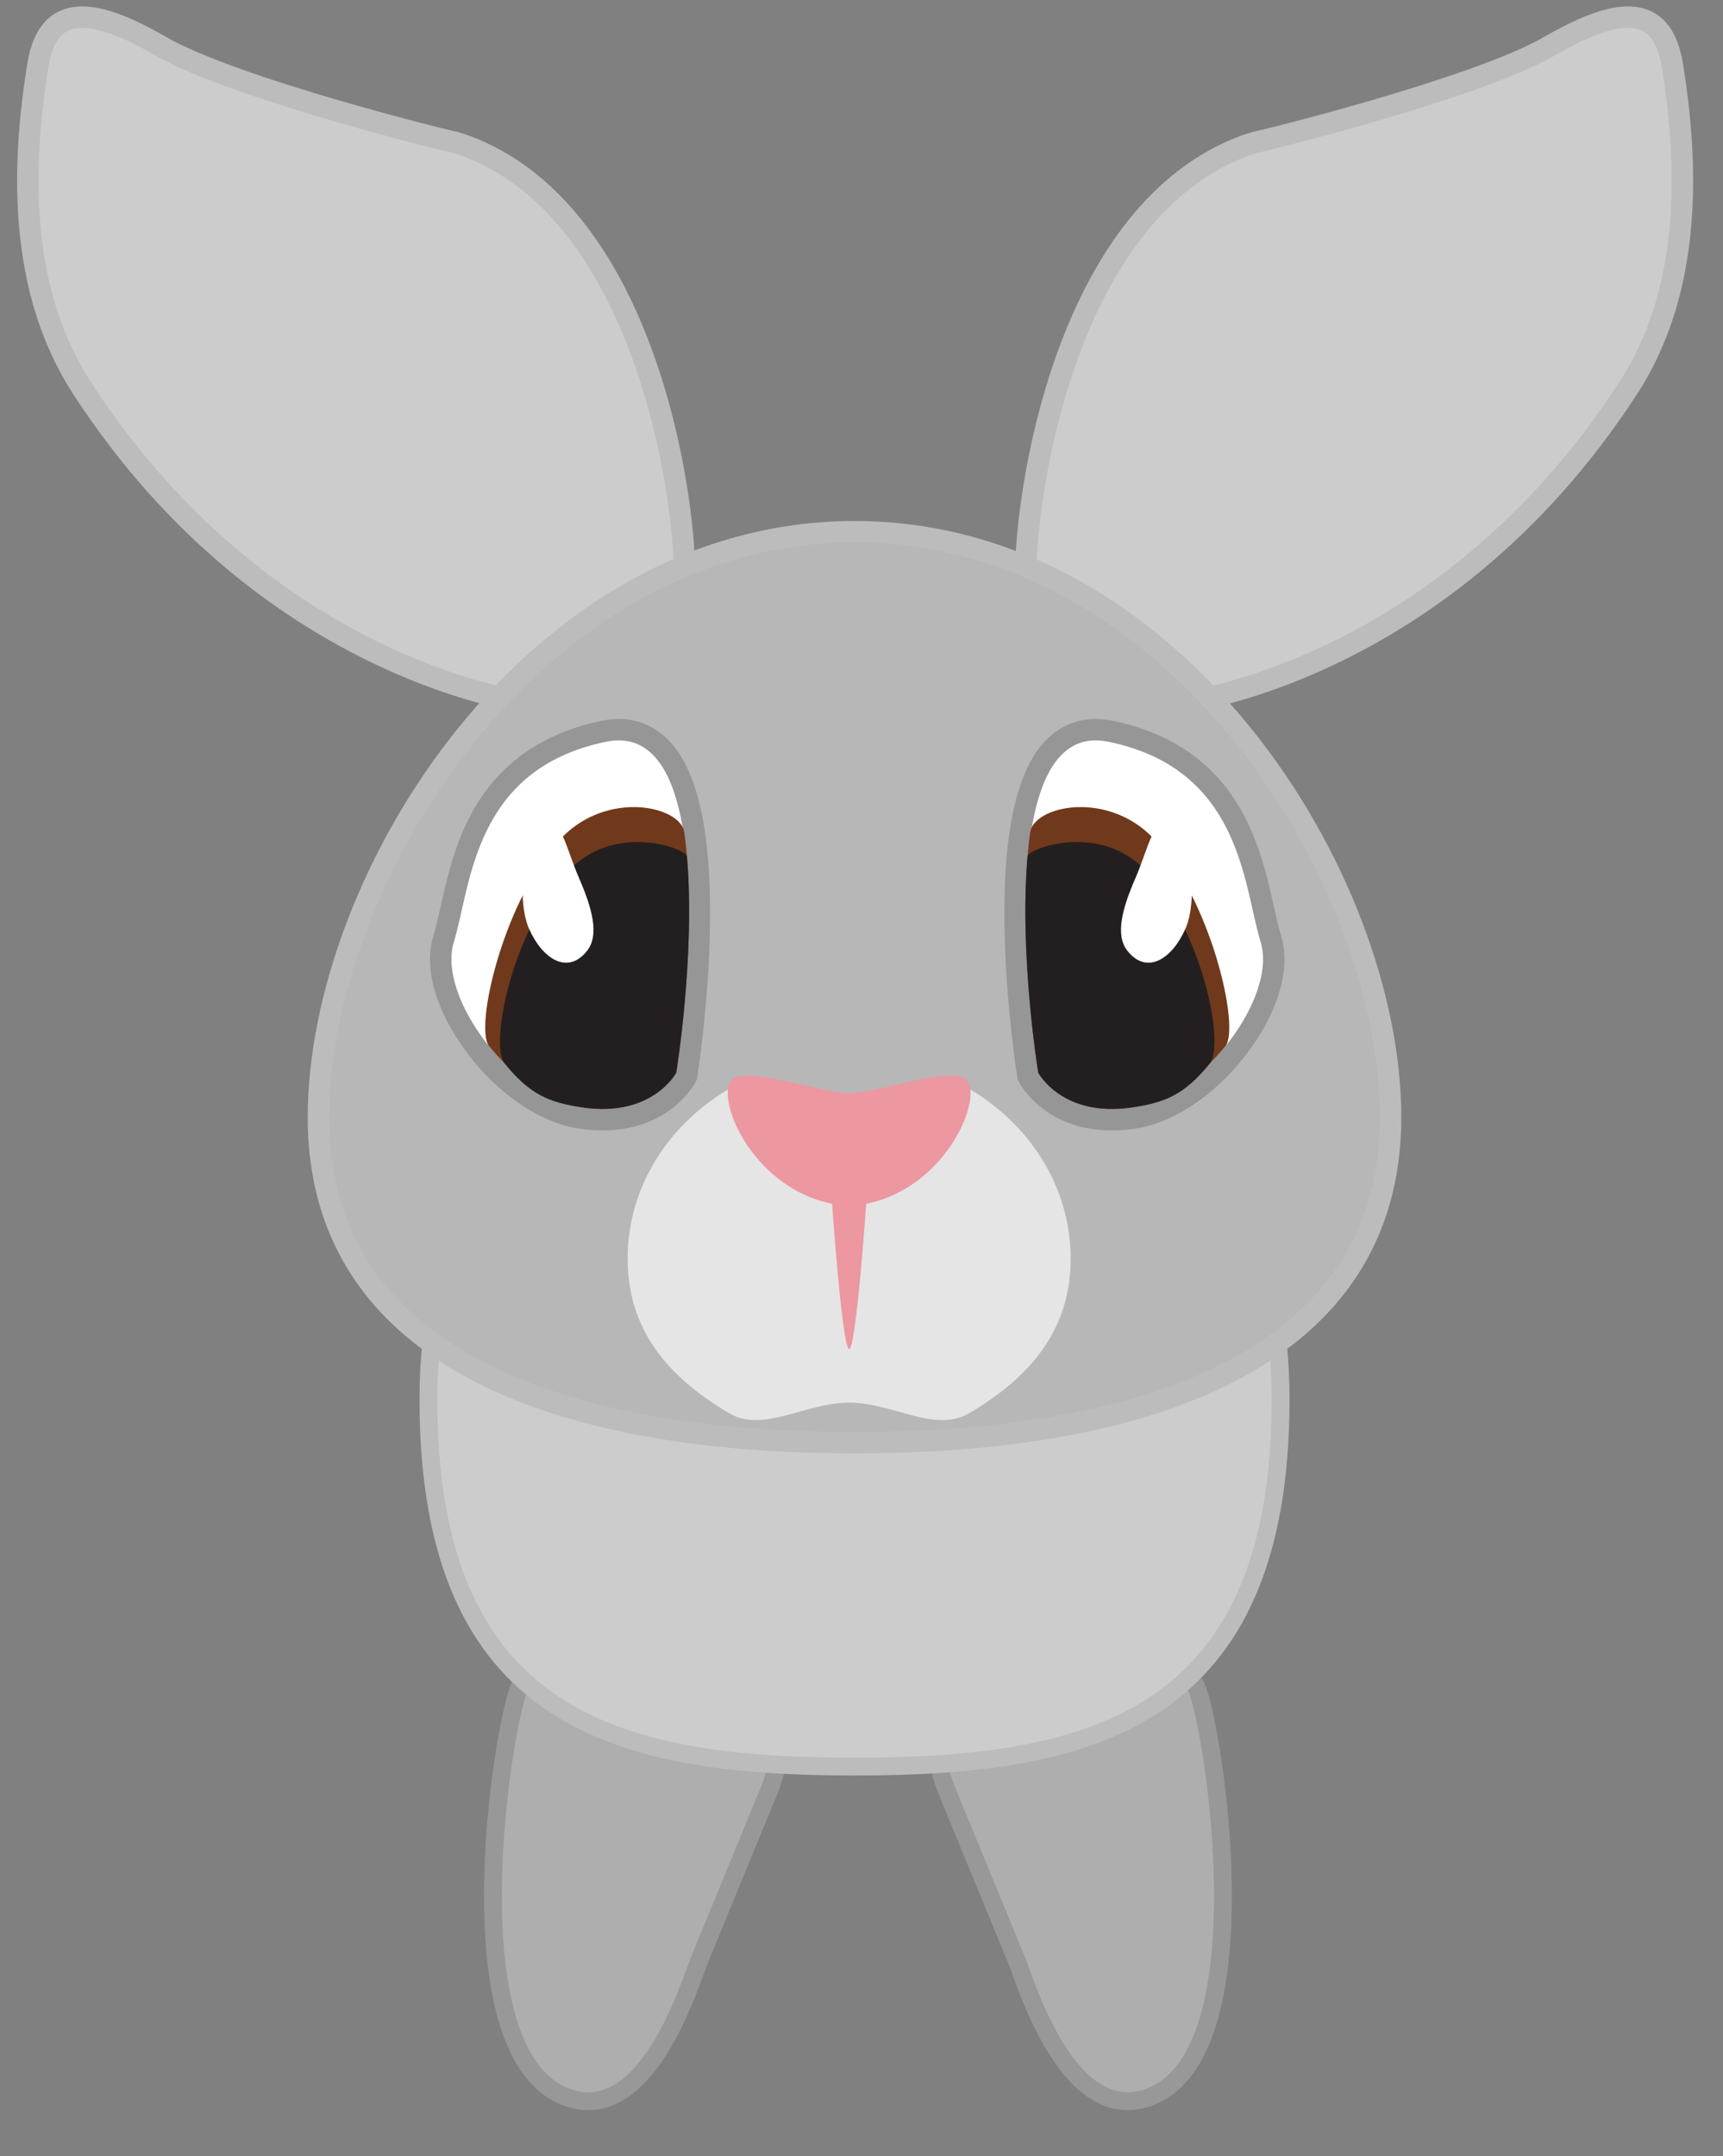 <?xml version="1.0" encoding="utf-8"?>
<!-- Generator: Adobe Illustrator 16.0.0, SVG Export Plug-In . SVG Version: 6.00 Build 0)  -->
<!DOCTYPE svg PUBLIC "-//W3C//DTD SVG 1.1//EN" "http://www.w3.org/Graphics/SVG/1.1/DTD/svg11.dtd">
<svg version="1.1" id="Layer_1" xmlns="http://www.w3.org/2000/svg" xmlns:xlink="http://www.w3.org/1999/xlink" x="0px" y="0px"
	 width="483.137px" height="604.396px" viewBox="0 0 483.137 604.396" enable-background="new 0 0 483.137 604.396"
	 xml:space="preserve">
<rect x="0" y="0" width="483.137" height="604.396" fill="#808080" stroke="none"/>
<g>
	<path fill-rule="evenodd" clip-rule="evenodd" fill="#AEAEAE" stroke="#989898" stroke-width="5" stroke-miterlimit="10" d="
		M204.691,470.82c8.129,3.344,17.934,14.109,11.014,30.93c-4.928,11.982-14.785,35.943-19.713,47.923
		c-2.518,6.121-14.674,47.385-37.826,37.861c-31.518-12.965-17.475-102.634-12.547-114.615
		C148.136,466.8,177.921,459.808,204.691,470.82z"/>
	<path fill-rule="evenodd" clip-rule="evenodd" fill="#AEAEAE" stroke="#989898" stroke-width="5" stroke-miterlimit="10" d="
		M276.453,470.82c-8.129,3.344-17.932,14.109-11.014,30.93c4.928,11.982,14.785,35.943,19.715,47.923
		c2.516,6.121,14.674,47.385,37.826,37.861c31.516-12.965,17.475-102.634,12.547-114.615
		C333.007,466.8,303.224,459.808,276.453,470.82z"/>
	<path fill-rule="evenodd" clip-rule="evenodd" fill="#CDCCCC" stroke="#BCBCBC" stroke-width="5" stroke-miterlimit="10" d="
		M359.087,392.244c0,90.293-53.494,102.912-119.48,102.912s-119.479-12.619-119.479-102.912
		c0-90.292,73.648-102.912,119.479-102.912S359.087,301.951,359.087,392.244z"/>
	<path fill-rule="evenodd" clip-rule="evenodd" fill="#CDCCCC" stroke="#BCBCBC" stroke-width="6" stroke-miterlimit="10" d="
		M468.914,18.149c-2.932-17.855-15.875-15.915-34.414-5.206c-20.848,12.037-82.568,27.151-82.771,26.988
		c-50.816,16.116-63.332,92.644-64.064,118.558c-0.312,11.206,6.01,31.056,7.506,31.984c3.742,2.327,11.27,6.371,16.746,7.549
		c14.469,3.104,91.975-8.284,144.5-89.026C467.886,91.361,476.453,64.086,468.914,18.149z"/>
	<path fill-rule="evenodd" clip-rule="evenodd" fill="#CDCCCC" stroke="#BCBCBC" stroke-width="6" stroke-miterlimit="10" d="
		M10.652,18.149c2.93-17.855,15.874-15.915,34.414-5.206c20.847,12.037,82.568,27.151,82.771,26.988
		c50.816,16.116,63.332,92.644,64.064,118.558c0.312,11.206-6.012,31.056-7.506,31.984c-3.744,2.327-11.27,6.371-16.746,7.549
		c-14.469,3.104-91.975-8.284-144.5-89.026C11.679,91.361,3.112,64.086,10.652,18.149z"/>
	<path fill="#B7B7B8" stroke="#BCBCBC" stroke-width="6" stroke-miterlimit="10" d="M389.931,313.197
		c0,67.191-67.303,91.177-150.322,91.177c-83.023,0-150.325-23.986-150.325-91.177c0-67.193,60.698-164.164,150.325-164.164
		C329.232,149.033,389.931,246.004,389.931,313.197z"/>
	<path fill="#E5E5E5" d="M175.988,352.783c0-19.977,11.348-37.537,28.488-47.617c9.691-5.703,21.236,3.395,33.629,3.395
		c12.051,0,23.299-9.277,32.824-3.863c17.588,10,29.293,27.797,29.293,48.086c0,19.951-11.316,33.22-28.418,43.308
		c-9.707,5.725-21.277-2.941-33.699-2.941c-12.438,0-24.021,8.658-33.736,2.918C187.289,385.978,175.988,372.719,175.988,352.783z"
		/>
	<path fill-rule="evenodd" clip-rule="evenodd" fill="#ED97A1" d="M270.693,302.385c-4.695-3.457-25.174,4.072-32.588,4.061
		c-7.328-0.008-27.932-7.475-32.584-4.061c-5.467,4.008,4.531,30.309,27.811,35.031c0,0.174,2.83,40.701,4.775,40.701
		s4.777-40.527,4.777-40.701C266.164,332.691,276.146,306.396,270.693,302.385z"/>
	<g>
		<g>
			<path fill="#FFFFFF" d="M311.783,313.845c-16.907,0-23.06-11.29-23.313-11.771l-0.232-0.44l-0.078-0.493
				c-0.451-2.866-10.86-70.432,6.356-90.574c3.426-4.008,7.707-6.04,12.725-6.04c1.326,0,2.716,0.146,4.131,0.437
				c33.249,6.806,39.029,32.568,42.854,49.616c0.701,3.128,1.364,6.083,2.106,8.479c2.166,6.988-0.022,16.455-6.004,25.972
				c-8.219,13.078-20.926,22.632-32.372,24.34C315.841,313.685,313.764,313.845,311.783,313.845z"/>
			<path fill="#969696" d="M307.24,207.527c1.116,0,2.291,0.122,3.529,0.375c37.393,7.654,37.887,40.516,42.697,56.043
				c4.812,15.529-16.25,43.518-35.953,46.457c-2.048,0.306-3.957,0.442-5.73,0.442c-15.293,0-20.66-10.171-20.66-10.171
				S276.449,207.528,307.24,207.527 M307.241,201.527L307.241,201.527c-5.852,0-11.041,2.452-15.006,7.092
				c-7.854,9.188-11.375,27.834-10.467,55.421c0.651,19.767,3.314,36.851,3.428,37.568l0.155,0.985l0.465,0.882
				c0.288,0.546,7.271,13.371,25.967,13.371c2.13,0,4.355-0.171,6.615-0.508c12.274-1.831,25.805-11.923,34.47-25.71
				c6.543-10.41,8.79-20.516,6.33-28.457c-0.707-2.281-1.357-5.179-2.046-8.248c-1.965-8.758-4.41-19.658-10.729-29.485
				c-7.545-11.737-19.137-19.278-34.451-22.413C310.36,201.694,308.767,201.527,307.241,201.527L307.241,201.527z"/>
		</g>
		<path fill="#70391B" d="M291.123,300.674c0,0-6.277-38.363-2.252-67.377c1.025-7.4,21.451-11.883,34.391,1.523
			c15.98,16.557,24.639,53.158,20.328,58.459c-7.051,8.678-16.717,15.727-26.076,17.123
			C297.808,313.342,291.123,300.674,291.123,300.674z"/>
		<path fill="#231F20" d="M291.123,300.674c0,0-5.355-32.727-3.002-60.588c0.193-2.305,20.072-9.627,33.012,3.779
			c15.979,16.557,22.424,48.912,18.115,54.213c-7.053,8.678-12.375,10.928-21.734,12.324
			C297.808,313.342,291.123,300.674,291.123,300.674z"/>
		<path fill="#FFFFFF" d="M332.441,260.217c-3.734,8.574-10.895,13.201-16.34,6.246c-3.428-4.367-1.457-11.758,2.279-20.334
			c3.732-8.572,5.078-17.688,10.168-15.471C333.638,232.877,336.175,251.643,332.441,260.217z"/>
	</g>
	<g>
		<g>
			<path fill="#FFFFFF" d="M168.963,313.845c-1.981,0-4.059-0.16-6.172-0.475c-11.445-1.708-24.151-11.26-32.371-24.337
				c-5.983-9.518-8.173-18.985-6.007-25.975c0.742-2.396,1.404-5.351,2.106-8.479c3.825-17.047,9.606-42.81,42.856-49.616
				c1.415-0.29,2.805-0.437,4.131-0.437c5.018,0,9.299,2.032,12.725,6.04c17.217,20.142,6.808,87.708,6.356,90.574l-0.078,0.493
				l-0.232,0.441C192.024,302.555,185.869,313.845,168.963,313.845C168.963,313.845,168.965,313.845,168.963,313.845z"/>
			<path fill="#969696" d="M173.507,207.527c30.791,0,16.117,93.147,16.117,93.147s-5.369,10.171-20.66,10.171
				c-1.774,0-3.683-0.137-5.73-0.442c-19.705-2.939-40.766-30.928-35.955-46.457c4.811-15.527,5.305-48.389,42.699-56.043
				C171.216,207.649,172.391,207.527,173.507,207.527 M173.507,201.527c-1.527,0-3.12,0.167-4.732,0.498
				c-15.315,3.135-26.907,10.675-34.453,22.413c-6.318,9.827-8.764,20.728-10.729,29.485c-0.688,3.068-1.339,5.966-2.046,8.247
				c-2.46,7.942-0.211,18.049,6.333,28.46c8.665,13.786,22.195,23.876,34.469,25.707c2.26,0.337,4.485,0.508,6.615,0.508
				c18.693,0,25.678-12.824,25.967-13.37l0.465-0.882l0.155-0.985c0.113-0.717,2.776-17.802,3.428-37.569
				c0.908-27.587-2.613-46.233-10.467-55.421C184.547,203.979,179.358,201.527,173.507,201.527L173.507,201.527z"/>
		</g>
		<path fill="#70391B" d="M189.625,300.674c0,0,6.275-38.363,2.252-67.377c-1.025-7.4-21.451-11.883-34.391,1.523
			c-15.982,16.557-24.639,53.158-20.328,58.459c7.051,8.678,16.715,15.727,26.076,17.123
			C182.937,313.342,189.625,300.674,189.625,300.674z"/>
		<path fill="#231F20" d="M189.625,300.674c0,0,5.355-32.727,3.002-60.588c-0.195-2.305-20.072-9.627-33.012,3.779
			c-15.979,16.557-22.426,48.912-18.115,54.213c7.051,8.678,12.373,10.928,21.734,12.324
			C182.937,313.342,189.625,300.674,189.625,300.674z"/>
		<path fill="#FFFFFF" d="M148.304,260.217c3.736,8.574,10.895,13.201,16.342,6.246c3.426-4.367,1.457-11.758-2.279-20.334
			c-3.732-8.572-5.078-17.688-10.17-15.471C147.109,232.877,144.572,251.643,148.304,260.217z"/>
	</g>
</g>
</svg>
